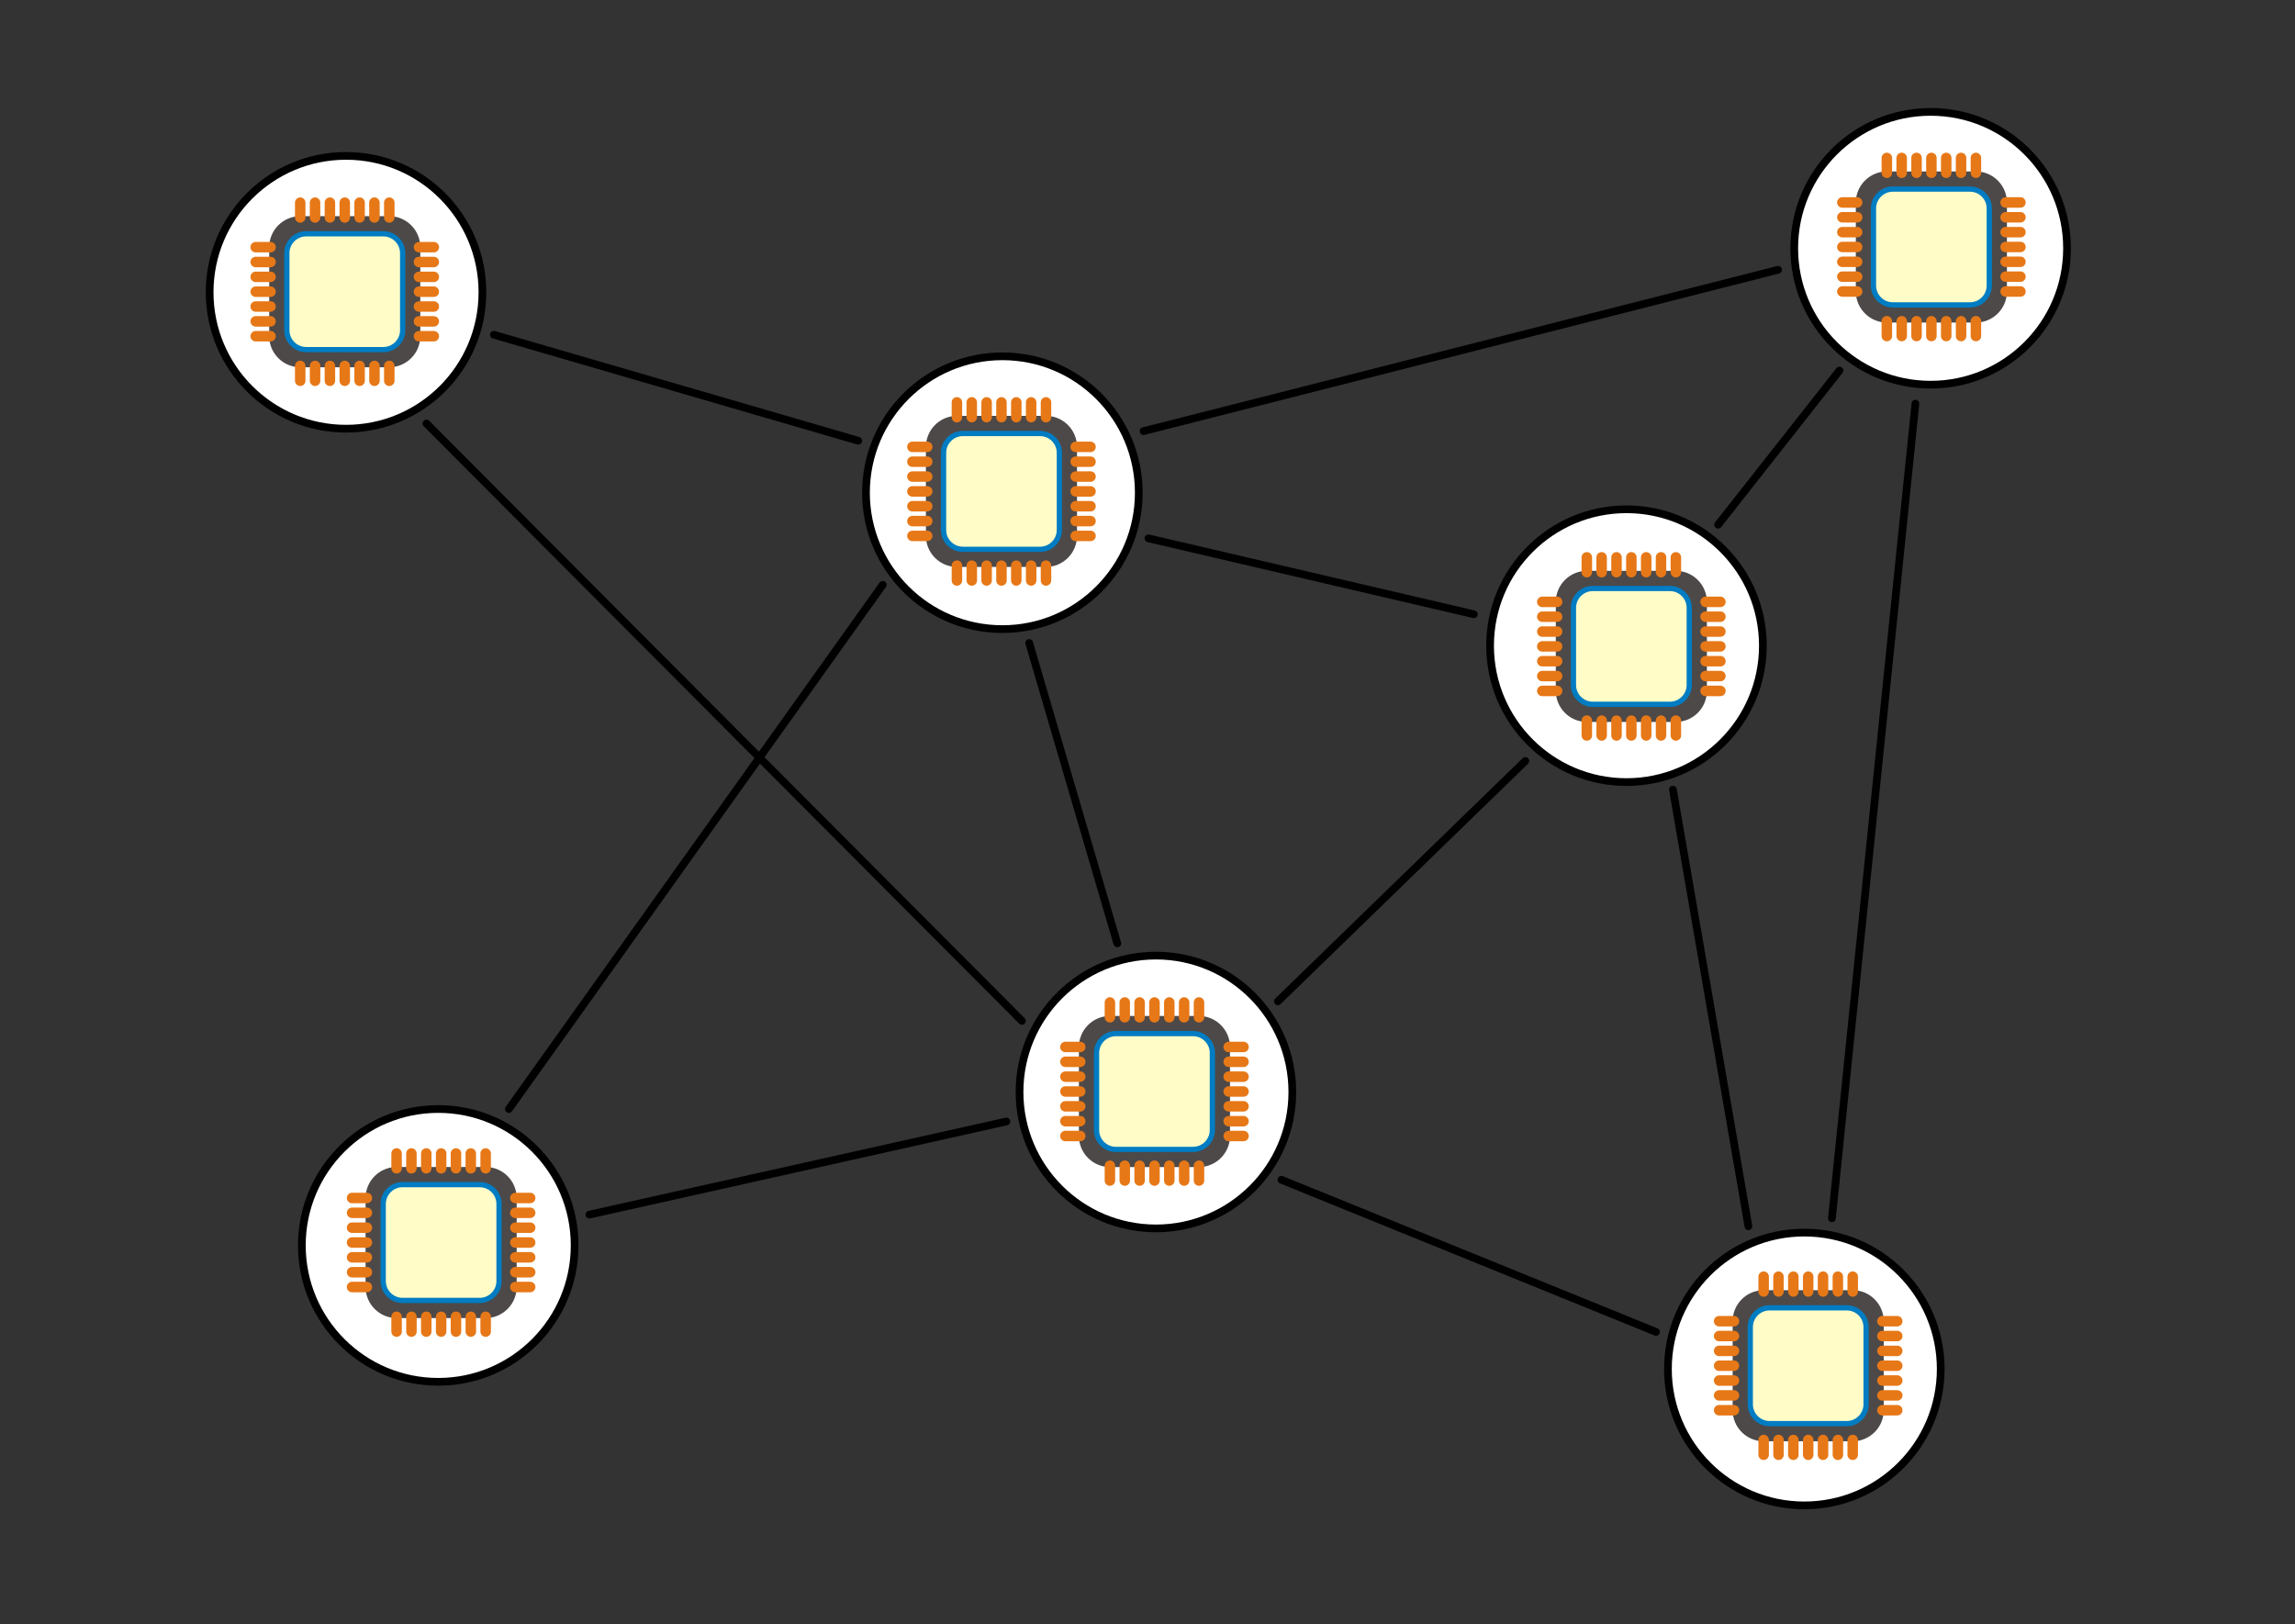 <?xml version="1.0" encoding="UTF-8" standalone="no"?>
<svg
   xmlns:dc="http://purl.org/dc/elements/1.1/"
   xmlns:cc="http://creativecommons.org/ns#"
   xmlns:rdf="http://www.w3.org/1999/02/22-rdf-syntax-ns#"
   xmlns:svg="http://www.w3.org/2000/svg"
   xmlns="http://www.w3.org/2000/svg"
   xmlns:sodipodi="http://sodipodi.sourceforge.net/DTD/sodipodi-0.dtd"
   xmlns:inkscape="http://www.inkscape.org/namespaces/inkscape"
   width="1487.19"
   height="1052.362"
   id="svg4727"
   version="1.1"
   inkscape:version="0.91 r"
   sodipodi:docname="decentralize-network.svg">
  <rect width="100%" height="100%" fill="#333333" stroke="none"/>
  <defs
     id="defs4758">
    <style
       id="style6"
       type="text/css"><![CDATA[
    .str0 {stroke:#4D4948;stroke-width:0.079}
    .str1 {stroke:#007CC3;stroke-width:0.158}
    .str3 {stroke:#8F5444;stroke-width:0.158;stroke-linecap:round}
    .str2 {stroke:#E77817;stroke-width:0.316;stroke-linecap:round}
    .fil2 {fill:none}
    .fil0 {fill:#4D4948}
    .fil3 {fill:#C0A062}
    .fil1 {fill:#FFFCC8}
    .fil4 {fill:#3771C8}
    .fil6 {fill:#AACCFF}
    .fil7 {fill:#FF6600}
    .fil5 {fill:#FF7F2A}
   ]]></style>
  </defs>
  <sodipodi:namedview
     pagecolor="#ffffff"
     bordercolor="#666666"
     borderopacity="1"
     objecttolerance="10"
     gridtolerance="10"
     guidetolerance="10"
     inkscape:pageopacity="0"
     inkscape:pageshadow="2"
     inkscape:window-width="1680"
     inkscape:window-height="1023"
     id="namedview4756"
     showgrid="false"
     inkscape:zoom="0.77663247"
     inkscape:cx="743.59497"
     inkscape:cy="526.18109"
     inkscape:window-x="1366"
     inkscape:window-y="0"
     inkscape:window-maximized="1"
     inkscape:current-layer="svg_1" />
  <title
     id="title4729">Network</title>
  <g
     id="g4732">
    <title
       id="title4734">Layer 1</title>
    <g
       id="svg_1">
      <path
         fill="#ffffff"
         stroke="#000000"
         stroke-width="5"
         stroke-miterlimit="4"
         id="path4214"
         d="m737.947,319.27c0,48.816 -39.573,88.388 -88.388,88.388c-48.815,0 -88.388,-39.573 -88.388,-88.388c0,-48.816 39.573,-88.388 88.388,-88.388c48.816,0 88.388,39.573 88.388,88.388z" />
      <path
         fill="#ffffff"
         stroke="#000000"
         stroke-width="5"
         stroke-miterlimit="4"
         id="path4214-9"
         d="m312.618,189.398c0,48.816 -39.573,88.388 -88.388,88.388c-48.816,0 -88.388,-39.573 -88.388,-88.388c0,-48.816 39.573,-88.388 88.388,-88.388c48.816,0 88.388,39.573 88.388,88.388z" />
      <path
         fill="#ffffff"
         stroke="#000000"
         stroke-width="5"
         stroke-miterlimit="4"
         id="path4214-1"
         d="m372.378,807.014c0,48.816 -39.573,88.388 -88.388,88.388c-48.816,0 -88.388,-39.573 -88.388,-88.388c0,-48.816 39.573,-88.388 88.388,-88.388c48.816,0 88.388,39.573 88.388,88.388z" />
      <path
         fill="#ffffff"
         stroke="#000000"
         stroke-width="5"
         stroke-miterlimit="4"
         id="path4214-8"
         d="m1142.368,418.397c0,48.816 -39.573,88.388 -88.388,88.388c-48.816,0 -88.388,-39.573 -88.388,-88.388c0,-48.816 39.573,-88.388 88.388,-88.388c48.816,0 88.388,39.573 88.388,88.388z" />
      <path
         fill="#ffffff"
         stroke="#ff5500"
         stroke-width="5"
         stroke-miterlimit="4"
         id="path4214-8-8"
         d="m837.449,707.608c0,48.816 -39.573,88.388 -88.388,88.388c-48.816,0 -88.388,-39.573 -88.388,-88.388c0,-48.816 39.573,-88.388 88.388,-88.388c48.816,0 88.388,39.573 88.388,88.388z"
         style="stroke:#000000;stroke-opacity:1" />
      <path
         fill="#ffffff"
         stroke="#000000"
         stroke-width="5"
         stroke-miterlimit="4"
         id="path4214-7"
         d="m1257.614,887.092c0,48.816 -39.573,88.388 -88.388,88.388c-48.816,0 -88.388,-39.573 -88.388,-88.388c0,-48.816 39.573,-88.388 88.388,-88.388c48.816,0 88.388,39.573 88.388,88.388z" />
      <path
         fill="#ffffff"
         stroke="#000000"
         stroke-width="5"
         stroke-miterlimit="4"
         id="path4214-83"
         d="m1339.466,160.883c0,48.816 -39.573,88.388 -88.388,88.388c-48.816,0 -88.388,-39.573 -88.388,-88.388c0,-48.816 39.573,-88.388 88.388,-88.388c48.816,0 88.388,39.573 88.388,88.388z" />
      <path
         fill="none"
         stroke="#000000"
         stroke-width="5"
         stroke-linecap="round"
         stroke-miterlimit="4"
         id="path6468"
         d="m320.06,216.91l236.098,68.689" />
      <path
         fill="none"
         stroke="#000000"
         stroke-width="5"
         stroke-linecap="round"
         stroke-miterlimit="4"
         id="path6470"
         d="m744.195,348.846l210.884,49.184" />
      <path
         fill="none"
         stroke="#000000"
         stroke-width="5"
         stroke-linecap="round"
         stroke-miterlimit="4"
         id="path6472"
         d="m1113.355,340.01l78.621,-99.898" />
      <path
         fill="none"
         stroke="#000000"
         stroke-width="5"
         stroke-linecap="round"
         stroke-miterlimit="4"
         id="path6474"
         d="m666.927,416.646l57.083,194.657" />
      <path
         fill="#ff5500"
         stroke="#000000"
         stroke-width="5"
         stroke-linecap="round"
         stroke-miterlimit="4"
         id="path6476"
         d="m988.451,493.092l-160.363,155.761" />
      <path
         fill="none"
         stroke="#000000"
         stroke-width="5"
         stroke-linecap="round"
         stroke-miterlimit="4"
         id="path6478"
         d="m381.922,787.07l270.22,-60.368" />
      <path
         fill="none"
         stroke="#000000"
         stroke-width="5"
         stroke-linecap="round"
         stroke-miterlimit="4"
         id="path6480"
         d="m830.373,764.483l242.705,98.561" />
      <path
         fill="none"
         stroke="#000000"
         stroke-width="5"
         stroke-linecap="round"
         stroke-miterlimit="4"
         id="path6482"
         d="m662.211,661.531l-385.879,-387.111" />
      <path
         fill="none"
         stroke="#000000"
         stroke-width="5"
         stroke-linecap="round"
         stroke-miterlimit="4"
         id="path6484"
         d="m572.021,378.946l-242.27,339.699" />
      <path
         fill="none"
         stroke="#000000"
         stroke-width="5"
         stroke-linecap="round"
         stroke-miterlimit="4"
         id="path6486"
         d="m741.067,279.352l411.188,-104.539" />
      <path
         fill="none"
         stroke="#000000"
         stroke-width="5"
         stroke-linecap="round"
         stroke-miterlimit="4"
         id="path6490"
         d="m1241.213,261.572l-54.112,527.858" />
      <path
         fill="none"
         stroke="#000000"
         stroke-width="5"
         stroke-linecap="round"
         stroke-miterlimit="4"
         id="path6492"
         d="m1084.064,511.645l48.926,282.983" />
      <g
         style="clip-rule:evenodd;fill-rule:evenodd;image-rendering:optimizeQuality;shape-rendering:geometricPrecision;text-rendering:geometricPrecision"
         id="g4799"
         transform="matrix(21.497,0,0,21.497,162.298,127.917)">
        <g
           id="Diagram">
          <g
             id="_49100152">
            <path
               d="m 1.5,0.605 2.685,0 c 0.493,0 0.895,0.402 0.895,0.895 l 0,2.685 c 0,0.493 -0.402,0.895 -0.895,0.895 l -2.685,0 c -0.493,0 -0.895,-0.402 -0.895,-0.895 l 0,-2.685 c 0,-0.493 0.402,-0.895 0.895,-0.895 z"
               class="fil0 str0"
               id="_48356016"
               inkscape:connector-curvature="0"
               style="fill:#4d4948;stroke:#4d4948;stroke-width:0.079" />
            <path
               d="m 1.679,1.097 2.327,0 c 0.32,0 0.582,0.261 0.582,0.582 l 0,2.327 c 0,0.32 -0.261,0.582 -0.582,0.582 l -2.327,0 c -0.32,0 -0.582,-0.261 -0.582,-0.582 l 0,-2.327 c 0,-0.32 0.261,-0.582 0.582,-0.582 z"
               class="fil1 str1"
               id="_48354920"
               inkscape:connector-curvature="0"
               style="fill:#fffcc8;stroke:#007cc3;stroke-width:0.158" />
            <line
               y2="3.737"
               x2="0.158"
               y1="3.737"
               x1="0.605"
               class="fil2 str2"
               id="_48354048"
               style="fill:none;stroke:#e77817;stroke-width:0.316;stroke-linecap:round" />
            <line
               y2="3.289"
               x2="0.158"
               y1="3.289"
               x1="0.605"
               class="fil2 str2"
               id="_48353176"
               style="fill:none;stroke:#e77817;stroke-width:0.316;stroke-linecap:round" />
            <line
               y2="2.395"
               x2="0.158"
               y1="2.395"
               x1="0.605"
               class="fil2 str2"
               id="_48352304"
               style="fill:none;stroke:#e77817;stroke-width:0.316;stroke-linecap:round" />
            <line
               y2="2.842"
               x2="0.158"
               y1="2.842"
               x1="0.605"
               class="fil2 str2"
               id="_48351432"
               style="fill:none;stroke:#e77817;stroke-width:0.316;stroke-linecap:round" />
            <line
               y2="1.947"
               x2="0.158"
               y1="1.947"
               x1="0.605"
               class="fil2 str2"
               id="_48350424"
               style="fill:none;stroke:#e77817;stroke-width:0.316;stroke-linecap:round" />
            <line
               y2="1.5"
               x2="0.158"
               y1="1.5"
               x1="0.605"
               class="fil2 str2"
               id="_48349552"
               style="fill:none;stroke:#e77817;stroke-width:0.316;stroke-linecap:round" />
            <line
               y2="4.184"
               x2="0.158"
               y1="4.184"
               x1="0.605"
               class="fil2 str2"
               id="_48348648"
               style="fill:none;stroke:#e77817;stroke-width:0.316;stroke-linecap:round" />
            <line
               y2="3.737"
               x2="5.08"
               y1="3.737"
               x1="5.527"
               class="fil2 str2"
               id="_48347776"
               style="fill:none;stroke:#e77817;stroke-width:0.316;stroke-linecap:round" />
            <line
               y2="3.289"
               x2="5.08"
               y1="3.289"
               x1="5.527"
               class="fil2 str2"
               id="_48346904"
               style="fill:none;stroke:#e77817;stroke-width:0.316;stroke-linecap:round" />
            <line
               y2="2.395"
               x2="5.08"
               y1="2.395"
               x1="5.527"
               class="fil2 str2"
               id="_48346032"
               style="fill:none;stroke:#e77817;stroke-width:0.316;stroke-linecap:round" />
            <line
               y2="2.842"
               x2="5.08"
               y1="2.842"
               x1="5.527"
               class="fil2 str2"
               id="_48345160"
               style="fill:none;stroke:#e77817;stroke-width:0.316;stroke-linecap:round" />
            <line
               y2="1.947"
               x2="5.08"
               y1="1.947"
               x1="5.527"
               class="fil2 str2"
               id="_48344288"
               style="fill:none;stroke:#e77817;stroke-width:0.316;stroke-linecap:round" />
            <line
               y2="1.5"
               x2="5.08"
               y1="1.5"
               x1="5.527"
               class="fil2 str2"
               id="_48343416"
               style="fill:none;stroke:#e77817;stroke-width:0.316;stroke-linecap:round" />
            <line
               y2="4.184"
               x2="5.08"
               y1="4.184"
               x1="5.527"
               class="fil2 str2"
               id="_48342544"
               style="fill:none;stroke:#e77817;stroke-width:0.316;stroke-linecap:round" />
            <line
               y2="5.08"
               x2="1.948"
               y1="5.527"
               x1="1.948"
               class="fil2 str2"
               id="_48341536"
               style="fill:none;stroke:#e77817;stroke-width:0.316;stroke-linecap:round" />
            <line
               y2="5.08"
               x2="2.395"
               y1="5.527"
               x1="2.395"
               class="fil2 str2"
               id="_48340632"
               style="fill:none;stroke:#e77817;stroke-width:0.316;stroke-linecap:round" />
            <line
               y2="5.08"
               x2="3.29"
               y1="5.527"
               x1="3.29"
               class="fil2 str2"
               id="_48339760"
               style="fill:none;stroke:#e77817;stroke-width:0.316;stroke-linecap:round" />
            <line
               y2="5.08"
               x2="2.843"
               y1="5.527"
               x1="2.843"
               class="fil2 str2"
               id="_48338888"
               style="fill:none;stroke:#e77817;stroke-width:0.316;stroke-linecap:round" />
            <line
               y2="5.08"
               x2="3.738"
               y1="5.527"
               x1="3.738"
               class="fil2 str2"
               id="_48338016"
               style="fill:none;stroke:#e77817;stroke-width:0.316;stroke-linecap:round" />
            <line
               y2="5.08"
               x2="4.185"
               y1="5.527"
               x1="4.185"
               class="fil2 str2"
               id="_48337144"
               style="fill:none;stroke:#e77817;stroke-width:0.316;stroke-linecap:round" />
            <line
               y2="5.08"
               x2="1.5"
               y1="5.527"
               x1="1.5"
               class="fil2 str2"
               id="_48336272"
               style="fill:none;stroke:#e77817;stroke-width:0.316;stroke-linecap:round" />
            <line
               y2="0.158"
               x2="1.947"
               y1="0.605"
               x1="1.947"
               class="fil2 str2"
               id="_48335400"
               style="fill:none;stroke:#e77817;stroke-width:0.316;stroke-linecap:round" />
            <line
               y2="0.158"
               x2="2.395"
               y1="0.605"
               x1="2.395"
               class="fil2 str2"
               id="_48334528"
               style="fill:none;stroke:#e77817;stroke-width:0.316;stroke-linecap:round" />
            <line
               y2="0.158"
               x2="3.29"
               y1="0.605"
               x1="3.29"
               class="fil2 str2"
               id="_48333656"
               style="fill:none;stroke:#e77817;stroke-width:0.316;stroke-linecap:round" />
            <line
               y2="0.158"
               x2="2.843"
               y1="0.605"
               x1="2.843"
               class="fil2 str2"
               id="_48332616"
               style="fill:none;stroke:#e77817;stroke-width:0.316;stroke-linecap:round" />
            <line
               y2="0.158"
               x2="3.737"
               y1="0.605"
               x1="3.737"
               class="fil2 str2"
               id="_48331744"
               style="fill:none;stroke:#e77817;stroke-width:0.316;stroke-linecap:round" />
            <line
               y2="0.158"
               x2="4.185"
               y1="0.605"
               x1="4.185"
               class="fil2 str2"
               id="_48330872"
               style="fill:none;stroke:#e77817;stroke-width:0.316;stroke-linecap:round" />
            <line
               y2="0.158"
               x2="1.5"
               y1="0.605"
               x1="1.5"
               class="fil2 str2"
               id="_48330000"
               style="fill:none;stroke:#e77817;stroke-width:0.316;stroke-linecap:round" />
          </g>
        </g>
      </g>
      <g
         style="clip-rule:evenodd;fill-rule:evenodd;image-rendering:optimizeQuality;shape-rendering:geometricPrecision;text-rendering:geometricPrecision"
         id="g4799-3"
         transform="matrix(21.497,0,0,21.497,587.853,257.322)">
        <g
           id="Diagram-0">
          <g
             id="_49100152-2">
            <path
               d="m 1.5,0.605 2.685,0 c 0.493,0 0.895,0.402 0.895,0.895 l 0,2.685 c 0,0.493 -0.402,0.895 -0.895,0.895 l -2.685,0 c -0.493,0 -0.895,-0.402 -0.895,-0.895 l 0,-2.685 c 0,-0.493 0.402,-0.895 0.895,-0.895 z"
               class="fil0 str0"
               id="_48356016-9"
               inkscape:connector-curvature="0"
               style="fill:#4d4948;stroke:#4d4948;stroke-width:0.079" />
            <path
               d="m 1.679,1.097 2.327,0 c 0.32,0 0.582,0.261 0.582,0.582 l 0,2.327 c 0,0.32 -0.261,0.582 -0.582,0.582 l -2.327,0 c -0.32,0 -0.582,-0.261 -0.582,-0.582 l 0,-2.327 c 0,-0.32 0.261,-0.582 0.582,-0.582 z"
               class="fil1 str1"
               id="_48354920-9"
               inkscape:connector-curvature="0"
               style="fill:#fffcc8;stroke:#007cc3;stroke-width:0.158" />
            <line
               y2="3.737"
               x2="0.158"
               y1="3.737"
               x1="0.605"
               class="fil2 str2"
               id="_48354048-0"
               style="fill:none;stroke:#e77817;stroke-width:0.316;stroke-linecap:round" />
            <line
               y2="3.289"
               x2="0.158"
               y1="3.289"
               x1="0.605"
               class="fil2 str2"
               id="_48353176-2"
               style="fill:none;stroke:#e77817;stroke-width:0.316;stroke-linecap:round" />
            <line
               y2="2.395"
               x2="0.158"
               y1="2.395"
               x1="0.605"
               class="fil2 str2"
               id="_48352304-5"
               style="fill:none;stroke:#e77817;stroke-width:0.316;stroke-linecap:round" />
            <line
               y2="2.842"
               x2="0.158"
               y1="2.842"
               x1="0.605"
               class="fil2 str2"
               id="_48351432-2"
               style="fill:none;stroke:#e77817;stroke-width:0.316;stroke-linecap:round" />
            <line
               y2="1.947"
               x2="0.158"
               y1="1.947"
               x1="0.605"
               class="fil2 str2"
               id="_48350424-5"
               style="fill:none;stroke:#e77817;stroke-width:0.316;stroke-linecap:round" />
            <line
               y2="1.5"
               x2="0.158"
               y1="1.5"
               x1="0.605"
               class="fil2 str2"
               id="_48349552-9"
               style="fill:none;stroke:#e77817;stroke-width:0.316;stroke-linecap:round" />
            <line
               y2="4.184"
               x2="0.158"
               y1="4.184"
               x1="0.605"
               class="fil2 str2"
               id="_48348648-4"
               style="fill:none;stroke:#e77817;stroke-width:0.316;stroke-linecap:round" />
            <line
               y2="3.737"
               x2="5.08"
               y1="3.737"
               x1="5.527"
               class="fil2 str2"
               id="_48347776-4"
               style="fill:none;stroke:#e77817;stroke-width:0.316;stroke-linecap:round" />
            <line
               y2="3.289"
               x2="5.08"
               y1="3.289"
               x1="5.527"
               class="fil2 str2"
               id="_48346904-8"
               style="fill:none;stroke:#e77817;stroke-width:0.316;stroke-linecap:round" />
            <line
               y2="2.395"
               x2="5.08"
               y1="2.395"
               x1="5.527"
               class="fil2 str2"
               id="_48346032-8"
               style="fill:none;stroke:#e77817;stroke-width:0.316;stroke-linecap:round" />
            <line
               y2="2.842"
               x2="5.08"
               y1="2.842"
               x1="5.527"
               class="fil2 str2"
               id="_48345160-3"
               style="fill:none;stroke:#e77817;stroke-width:0.316;stroke-linecap:round" />
            <line
               y2="1.947"
               x2="5.08"
               y1="1.947"
               x1="5.527"
               class="fil2 str2"
               id="_48344288-2"
               style="fill:none;stroke:#e77817;stroke-width:0.316;stroke-linecap:round" />
            <line
               y2="1.5"
               x2="5.08"
               y1="1.5"
               x1="5.527"
               class="fil2 str2"
               id="_48343416-0"
               style="fill:none;stroke:#e77817;stroke-width:0.316;stroke-linecap:round" />
            <line
               y2="4.184"
               x2="5.08"
               y1="4.184"
               x1="5.527"
               class="fil2 str2"
               id="_48342544-2"
               style="fill:none;stroke:#e77817;stroke-width:0.316;stroke-linecap:round" />
            <line
               y2="5.08"
               x2="1.948"
               y1="5.527"
               x1="1.948"
               class="fil2 str2"
               id="_48341536-4"
               style="fill:none;stroke:#e77817;stroke-width:0.316;stroke-linecap:round" />
            <line
               y2="5.08"
               x2="2.395"
               y1="5.527"
               x1="2.395"
               class="fil2 str2"
               id="_48340632-4"
               style="fill:none;stroke:#e77817;stroke-width:0.316;stroke-linecap:round" />
            <line
               y2="5.08"
               x2="3.29"
               y1="5.527"
               x1="3.29"
               class="fil2 str2"
               id="_48339760-8"
               style="fill:none;stroke:#e77817;stroke-width:0.316;stroke-linecap:round" />
            <line
               y2="5.08"
               x2="2.843"
               y1="5.527"
               x1="2.843"
               class="fil2 str2"
               id="_48338888-0"
               style="fill:none;stroke:#e77817;stroke-width:0.316;stroke-linecap:round" />
            <line
               y2="5.08"
               x2="3.738"
               y1="5.527"
               x1="3.738"
               class="fil2 str2"
               id="_48338016-6"
               style="fill:none;stroke:#e77817;stroke-width:0.316;stroke-linecap:round" />
            <line
               y2="5.08"
               x2="4.185"
               y1="5.527"
               x1="4.185"
               class="fil2 str2"
               id="_48337144-6"
               style="fill:none;stroke:#e77817;stroke-width:0.316;stroke-linecap:round" />
            <line
               y2="5.08"
               x2="1.5"
               y1="5.527"
               x1="1.5"
               class="fil2 str2"
               id="_48336272-2"
               style="fill:none;stroke:#e77817;stroke-width:0.316;stroke-linecap:round" />
            <line
               y2="0.158"
               x2="1.947"
               y1="0.605"
               x1="1.947"
               class="fil2 str2"
               id="_48335400-3"
               style="fill:none;stroke:#e77817;stroke-width:0.316;stroke-linecap:round" />
            <line
               y2="0.158"
               x2="2.395"
               y1="0.605"
               x1="2.395"
               class="fil2 str2"
               id="_48334528-8"
               style="fill:none;stroke:#e77817;stroke-width:0.316;stroke-linecap:round" />
            <line
               y2="0.158"
               x2="3.29"
               y1="0.605"
               x1="3.29"
               class="fil2 str2"
               id="_48333656-5"
               style="fill:none;stroke:#e77817;stroke-width:0.316;stroke-linecap:round" />
            <line
               y2="0.158"
               x2="2.843"
               y1="0.605"
               x1="2.843"
               class="fil2 str2"
               id="_48332616-9"
               style="fill:none;stroke:#e77817;stroke-width:0.316;stroke-linecap:round" />
            <line
               y2="0.158"
               x2="3.737"
               y1="0.605"
               x1="3.737"
               class="fil2 str2"
               id="_48331744-3"
               style="fill:none;stroke:#e77817;stroke-width:0.316;stroke-linecap:round" />
            <line
               y2="0.158"
               x2="4.185"
               y1="0.605"
               x1="4.185"
               class="fil2 str2"
               id="_48330872-8"
               style="fill:none;stroke:#e77817;stroke-width:0.316;stroke-linecap:round" />
            <line
               y2="0.158"
               x2="1.5"
               y1="0.605"
               x1="1.5"
               class="fil2 str2"
               id="_48330000-8"
               style="fill:none;stroke:#e77817;stroke-width:0.316;stroke-linecap:round" />
          </g>
        </g>
      </g>
      <g
         style="clip-rule:evenodd;fill-rule:evenodd;image-rendering:optimizeQuality;shape-rendering:geometricPrecision;text-rendering:geometricPrecision"
         id="g4799-8"
         transform="matrix(21.497,0,0,21.497,1190.455,98.946)">
        <g
           id="Diagram-9">
          <g
             id="_49100152-1">
            <path
               d="m 1.5,0.605 2.685,0 c 0.493,0 0.895,0.402 0.895,0.895 l 0,2.685 c 0,0.493 -0.402,0.895 -0.895,0.895 l -2.685,0 c -0.493,0 -0.895,-0.402 -0.895,-0.895 l 0,-2.685 c 0,-0.493 0.402,-0.895 0.895,-0.895 z"
               class="fil0 str0"
               id="_48356016-5"
               inkscape:connector-curvature="0"
               style="fill:#4d4948;stroke:#4d4948;stroke-width:0.079" />
            <path
               d="m 1.679,1.097 2.327,0 c 0.32,0 0.582,0.261 0.582,0.582 l 0,2.327 c 0,0.32 -0.261,0.582 -0.582,0.582 l -2.327,0 c -0.32,0 -0.582,-0.261 -0.582,-0.582 l 0,-2.327 c 0,-0.32 0.261,-0.582 0.582,-0.582 z"
               class="fil1 str1"
               id="_48354920-2"
               inkscape:connector-curvature="0"
               style="fill:#fffcc8;stroke:#007cc3;stroke-width:0.158" />
            <line
               y2="3.737"
               x2="0.158"
               y1="3.737"
               x1="0.605"
               class="fil2 str2"
               id="_48354048-8"
               style="fill:none;stroke:#e77817;stroke-width:0.316;stroke-linecap:round" />
            <line
               y2="3.289"
               x2="0.158"
               y1="3.289"
               x1="0.605"
               class="fil2 str2"
               id="_48353176-4"
               style="fill:none;stroke:#e77817;stroke-width:0.316;stroke-linecap:round" />
            <line
               y2="2.395"
               x2="0.158"
               y1="2.395"
               x1="0.605"
               class="fil2 str2"
               id="_48352304-8"
               style="fill:none;stroke:#e77817;stroke-width:0.316;stroke-linecap:round" />
            <line
               y2="2.842"
               x2="0.158"
               y1="2.842"
               x1="0.605"
               class="fil2 str2"
               id="_48351432-3"
               style="fill:none;stroke:#e77817;stroke-width:0.316;stroke-linecap:round" />
            <line
               y2="1.947"
               x2="0.158"
               y1="1.947"
               x1="0.605"
               class="fil2 str2"
               id="_48350424-4"
               style="fill:none;stroke:#e77817;stroke-width:0.316;stroke-linecap:round" />
            <line
               y2="1.5"
               x2="0.158"
               y1="1.5"
               x1="0.605"
               class="fil2 str2"
               id="_48349552-6"
               style="fill:none;stroke:#e77817;stroke-width:0.316;stroke-linecap:round" />
            <line
               y2="4.184"
               x2="0.158"
               y1="4.184"
               x1="0.605"
               class="fil2 str2"
               id="_48348648-8"
               style="fill:none;stroke:#e77817;stroke-width:0.316;stroke-linecap:round" />
            <line
               y2="3.737"
               x2="5.08"
               y1="3.737"
               x1="5.527"
               class="fil2 str2"
               id="_48347776-9"
               style="fill:none;stroke:#e77817;stroke-width:0.316;stroke-linecap:round" />
            <line
               y2="3.289"
               x2="5.08"
               y1="3.289"
               x1="5.527"
               class="fil2 str2"
               id="_48346904-9"
               style="fill:none;stroke:#e77817;stroke-width:0.316;stroke-linecap:round" />
            <line
               y2="2.395"
               x2="5.08"
               y1="2.395"
               x1="5.527"
               class="fil2 str2"
               id="_48346032-3"
               style="fill:none;stroke:#e77817;stroke-width:0.316;stroke-linecap:round" />
            <line
               y2="2.842"
               x2="5.08"
               y1="2.842"
               x1="5.527"
               class="fil2 str2"
               id="_48345160-35"
               style="fill:none;stroke:#e77817;stroke-width:0.316;stroke-linecap:round" />
            <line
               y2="1.947"
               x2="5.08"
               y1="1.947"
               x1="5.527"
               class="fil2 str2"
               id="_48344288-3"
               style="fill:none;stroke:#e77817;stroke-width:0.316;stroke-linecap:round" />
            <line
               y2="1.5"
               x2="5.08"
               y1="1.5"
               x1="5.527"
               class="fil2 str2"
               id="_48343416-3"
               style="fill:none;stroke:#e77817;stroke-width:0.316;stroke-linecap:round" />
            <line
               y2="4.184"
               x2="5.08"
               y1="4.184"
               x1="5.527"
               class="fil2 str2"
               id="_48342544-3"
               style="fill:none;stroke:#e77817;stroke-width:0.316;stroke-linecap:round" />
            <line
               y2="5.08"
               x2="1.948"
               y1="5.527"
               x1="1.948"
               class="fil2 str2"
               id="_48341536-9"
               style="fill:none;stroke:#e77817;stroke-width:0.316;stroke-linecap:round" />
            <line
               y2="5.08"
               x2="2.395"
               y1="5.527"
               x1="2.395"
               class="fil2 str2"
               id="_48340632-5"
               style="fill:none;stroke:#e77817;stroke-width:0.316;stroke-linecap:round" />
            <line
               y2="5.08"
               x2="3.29"
               y1="5.527"
               x1="3.29"
               class="fil2 str2"
               id="_48339760-6"
               style="fill:none;stroke:#e77817;stroke-width:0.316;stroke-linecap:round" />
            <line
               y2="5.08"
               x2="2.843"
               y1="5.527"
               x1="2.843"
               class="fil2 str2"
               id="_48338888-03"
               style="fill:none;stroke:#e77817;stroke-width:0.316;stroke-linecap:round" />
            <line
               y2="5.08"
               x2="3.738"
               y1="5.527"
               x1="3.738"
               class="fil2 str2"
               id="_48338016-7"
               style="fill:none;stroke:#e77817;stroke-width:0.316;stroke-linecap:round" />
            <line
               y2="5.08"
               x2="4.185"
               y1="5.527"
               x1="4.185"
               class="fil2 str2"
               id="_48337144-3"
               style="fill:none;stroke:#e77817;stroke-width:0.316;stroke-linecap:round" />
            <line
               y2="5.08"
               x2="1.5"
               y1="5.527"
               x1="1.5"
               class="fil2 str2"
               id="_48336272-3"
               style="fill:none;stroke:#e77817;stroke-width:0.316;stroke-linecap:round" />
            <line
               y2="0.158"
               x2="1.947"
               y1="0.605"
               x1="1.947"
               class="fil2 str2"
               id="_48335400-6"
               style="fill:none;stroke:#e77817;stroke-width:0.316;stroke-linecap:round" />
            <line
               y2="0.158"
               x2="2.395"
               y1="0.605"
               x1="2.395"
               class="fil2 str2"
               id="_48334528-1"
               style="fill:none;stroke:#e77817;stroke-width:0.316;stroke-linecap:round" />
            <line
               y2="0.158"
               x2="3.29"
               y1="0.605"
               x1="3.29"
               class="fil2 str2"
               id="_48333656-2"
               style="fill:none;stroke:#e77817;stroke-width:0.316;stroke-linecap:round" />
            <line
               y2="0.158"
               x2="2.843"
               y1="0.605"
               x1="2.843"
               class="fil2 str2"
               id="_48332616-5"
               style="fill:none;stroke:#e77817;stroke-width:0.316;stroke-linecap:round" />
            <line
               y2="0.158"
               x2="3.737"
               y1="0.605"
               x1="3.737"
               class="fil2 str2"
               id="_48331744-9"
               style="fill:none;stroke:#e77817;stroke-width:0.316;stroke-linecap:round" />
            <line
               y2="0.158"
               x2="4.185"
               y1="0.605"
               x1="4.185"
               class="fil2 str2"
               id="_48330872-3"
               style="fill:none;stroke:#e77817;stroke-width:0.316;stroke-linecap:round" />
            <line
               y2="0.158"
               x2="1.5"
               y1="0.605"
               x1="1.5"
               class="fil2 str2"
               id="_48330000-0"
               style="fill:none;stroke:#e77817;stroke-width:0.316;stroke-linecap:round" />
          </g>
        </g>
      </g>
      <g
         style="clip-rule:evenodd;fill-rule:evenodd;image-rendering:optimizeQuality;shape-rendering:geometricPrecision;text-rendering:geometricPrecision"
         id="g4799-4"
         transform="matrix(21.497,0,0,21.497,996.026,357.756)">
        <g
           id="Diagram-3">
          <g
             id="_49100152-26">
            <path
               d="m 1.5,0.605 2.685,0 c 0.493,0 0.895,0.402 0.895,0.895 l 0,2.685 c 0,0.493 -0.402,0.895 -0.895,0.895 l -2.685,0 c -0.493,0 -0.895,-0.402 -0.895,-0.895 l 0,-2.685 c 0,-0.493 0.402,-0.895 0.895,-0.895 z"
               class="fil0 str0"
               id="_48356016-1"
               inkscape:connector-curvature="0"
               style="fill:#4d4948;stroke:#4d4948;stroke-width:0.079" />
            <path
               d="m 1.679,1.097 2.327,0 c 0.32,0 0.582,0.261 0.582,0.582 l 0,2.327 c 0,0.32 -0.261,0.582 -0.582,0.582 l -2.327,0 c -0.32,0 -0.582,-0.261 -0.582,-0.582 l 0,-2.327 c 0,-0.32 0.261,-0.582 0.582,-0.582 z"
               class="fil1 str1"
               id="_48354920-1"
               inkscape:connector-curvature="0"
               style="fill:#fffcc8;stroke:#007cc3;stroke-width:0.158" />
            <line
               y2="3.737"
               x2="0.158"
               y1="3.737"
               x1="0.605"
               class="fil2 str2"
               id="_48354048-7"
               style="fill:none;stroke:#e77817;stroke-width:0.316;stroke-linecap:round" />
            <line
               y2="3.289"
               x2="0.158"
               y1="3.289"
               x1="0.605"
               class="fil2 str2"
               id="_48353176-0"
               style="fill:none;stroke:#e77817;stroke-width:0.316;stroke-linecap:round" />
            <line
               y2="2.395"
               x2="0.158"
               y1="2.395"
               x1="0.605"
               class="fil2 str2"
               id="_48352304-0"
               style="fill:none;stroke:#e77817;stroke-width:0.316;stroke-linecap:round" />
            <line
               y2="2.842"
               x2="0.158"
               y1="2.842"
               x1="0.605"
               class="fil2 str2"
               id="_48351432-23"
               style="fill:none;stroke:#e77817;stroke-width:0.316;stroke-linecap:round" />
            <line
               y2="1.947"
               x2="0.158"
               y1="1.947"
               x1="0.605"
               class="fil2 str2"
               id="_48350424-7"
               style="fill:none;stroke:#e77817;stroke-width:0.316;stroke-linecap:round" />
            <line
               y2="1.5"
               x2="0.158"
               y1="1.5"
               x1="0.605"
               class="fil2 str2"
               id="_48349552-5"
               style="fill:none;stroke:#e77817;stroke-width:0.316;stroke-linecap:round" />
            <line
               y2="4.184"
               x2="0.158"
               y1="4.184"
               x1="0.605"
               class="fil2 str2"
               id="_48348648-80"
               style="fill:none;stroke:#e77817;stroke-width:0.316;stroke-linecap:round" />
            <line
               y2="3.737"
               x2="5.08"
               y1="3.737"
               x1="5.527"
               class="fil2 str2"
               id="_48347776-5"
               style="fill:none;stroke:#e77817;stroke-width:0.316;stroke-linecap:round" />
            <line
               y2="3.289"
               x2="5.08"
               y1="3.289"
               x1="5.527"
               class="fil2 str2"
               id="_48346904-6"
               style="fill:none;stroke:#e77817;stroke-width:0.316;stroke-linecap:round" />
            <line
               y2="2.395"
               x2="5.08"
               y1="2.395"
               x1="5.527"
               class="fil2 str2"
               id="_48346032-6"
               style="fill:none;stroke:#e77817;stroke-width:0.316;stroke-linecap:round" />
            <line
               y2="2.842"
               x2="5.08"
               y1="2.842"
               x1="5.527"
               class="fil2 str2"
               id="_48345160-5"
               style="fill:none;stroke:#e77817;stroke-width:0.316;stroke-linecap:round" />
            <line
               y2="1.947"
               x2="5.08"
               y1="1.947"
               x1="5.527"
               class="fil2 str2"
               id="_48344288-1"
               style="fill:none;stroke:#e77817;stroke-width:0.316;stroke-linecap:round" />
            <line
               y2="1.5"
               x2="5.08"
               y1="1.5"
               x1="5.527"
               class="fil2 str2"
               id="_48343416-30"
               style="fill:none;stroke:#e77817;stroke-width:0.316;stroke-linecap:round" />
            <line
               y2="4.184"
               x2="5.08"
               y1="4.184"
               x1="5.527"
               class="fil2 str2"
               id="_48342544-4"
               style="fill:none;stroke:#e77817;stroke-width:0.316;stroke-linecap:round" />
            <line
               y2="5.08"
               x2="1.948"
               y1="5.527"
               x1="1.948"
               class="fil2 str2"
               id="_48341536-1"
               style="fill:none;stroke:#e77817;stroke-width:0.316;stroke-linecap:round" />
            <line
               y2="5.08"
               x2="2.395"
               y1="5.527"
               x1="2.395"
               class="fil2 str2"
               id="_48340632-2"
               style="fill:none;stroke:#e77817;stroke-width:0.316;stroke-linecap:round" />
            <line
               y2="5.08"
               x2="3.29"
               y1="5.527"
               x1="3.29"
               class="fil2 str2"
               id="_48339760-87"
               style="fill:none;stroke:#e77817;stroke-width:0.316;stroke-linecap:round" />
            <line
               y2="5.08"
               x2="2.843"
               y1="5.527"
               x1="2.843"
               class="fil2 str2"
               id="_48338888-3"
               style="fill:none;stroke:#e77817;stroke-width:0.316;stroke-linecap:round" />
            <line
               y2="5.08"
               x2="3.738"
               y1="5.527"
               x1="3.738"
               class="fil2 str2"
               id="_48338016-3"
               style="fill:none;stroke:#e77817;stroke-width:0.316;stroke-linecap:round" />
            <line
               y2="5.08"
               x2="4.185"
               y1="5.527"
               x1="4.185"
               class="fil2 str2"
               id="_48337144-9"
               style="fill:none;stroke:#e77817;stroke-width:0.316;stroke-linecap:round" />
            <line
               y2="5.08"
               x2="1.5"
               y1="5.527"
               x1="1.5"
               class="fil2 str2"
               id="_48336272-7"
               style="fill:none;stroke:#e77817;stroke-width:0.316;stroke-linecap:round" />
            <line
               y2="0.158"
               x2="1.947"
               y1="0.605"
               x1="1.947"
               class="fil2 str2"
               id="_48335400-66"
               style="fill:none;stroke:#e77817;stroke-width:0.316;stroke-linecap:round" />
            <line
               y2="0.158"
               x2="2.395"
               y1="0.605"
               x1="2.395"
               class="fil2 str2"
               id="_48334528-0"
               style="fill:none;stroke:#e77817;stroke-width:0.316;stroke-linecap:round" />
            <line
               y2="0.158"
               x2="3.29"
               y1="0.605"
               x1="3.29"
               class="fil2 str2"
               id="_48333656-57"
               style="fill:none;stroke:#e77817;stroke-width:0.316;stroke-linecap:round" />
            <line
               y2="0.158"
               x2="2.843"
               y1="0.605"
               x1="2.843"
               class="fil2 str2"
               id="_48332616-3"
               style="fill:none;stroke:#e77817;stroke-width:0.316;stroke-linecap:round" />
            <line
               y2="0.158"
               x2="3.737"
               y1="0.605"
               x1="3.737"
               class="fil2 str2"
               id="_48331744-2"
               style="fill:none;stroke:#e77817;stroke-width:0.316;stroke-linecap:round" />
            <line
               y2="0.158"
               x2="4.185"
               y1="0.605"
               x1="4.185"
               class="fil2 str2"
               id="_48330872-7"
               style="fill:none;stroke:#e77817;stroke-width:0.316;stroke-linecap:round" />
            <line
               y2="0.158"
               x2="1.5"
               y1="0.605"
               x1="1.5"
               class="fil2 str2"
               id="_48330000-3"
               style="fill:none;stroke:#e77817;stroke-width:0.316;stroke-linecap:round" />
          </g>
        </g>
      </g>
      <g
         style="clip-rule:evenodd;fill-rule:evenodd;image-rendering:optimizeQuality;shape-rendering:geometricPrecision;text-rendering:geometricPrecision"
         id="g4799-6"
         transform="matrix(21.497,0,0,21.497,686.999,646.18)">
        <g
           id="Diagram-2">
          <g
             id="_49100152-12">
            <path
               d="m 1.5,0.605 2.685,0 c 0.493,0 0.895,0.402 0.895,0.895 l 0,2.685 c 0,0.493 -0.402,0.895 -0.895,0.895 l -2.685,0 c -0.493,0 -0.895,-0.402 -0.895,-0.895 l 0,-2.685 c 0,-0.493 0.402,-0.895 0.895,-0.895 z"
               class="fil0 str0"
               id="_48356016-2"
               inkscape:connector-curvature="0"
               style="fill:#4d4948;stroke:#4d4948;stroke-width:0.079" />
            <path
               d="m 1.679,1.097 2.327,0 c 0.32,0 0.582,0.261 0.582,0.582 l 0,2.327 c 0,0.32 -0.261,0.582 -0.582,0.582 l -2.327,0 c -0.32,0 -0.582,-0.261 -0.582,-0.582 l 0,-2.327 c 0,-0.32 0.261,-0.582 0.582,-0.582 z"
               class="fil1 str1"
               id="_48354920-8"
               inkscape:connector-curvature="0"
               style="fill:#fffcc8;stroke:#007cc3;stroke-width:0.158" />
            <line
               y2="3.737"
               x2="0.158"
               y1="3.737"
               x1="0.605"
               class="fil2 str2"
               id="_48354048-08"
               style="fill:none;stroke:#e77817;stroke-width:0.316;stroke-linecap:round" />
            <line
               y2="3.289"
               x2="0.158"
               y1="3.289"
               x1="0.605"
               class="fil2 str2"
               id="_48353176-5"
               style="fill:none;stroke:#e77817;stroke-width:0.316;stroke-linecap:round" />
            <line
               y2="2.395"
               x2="0.158"
               y1="2.395"
               x1="0.605"
               class="fil2 str2"
               id="_48352304-1"
               style="fill:none;stroke:#e77817;stroke-width:0.316;stroke-linecap:round" />
            <line
               y2="2.842"
               x2="0.158"
               y1="2.842"
               x1="0.605"
               class="fil2 str2"
               id="_48351432-36"
               style="fill:none;stroke:#e77817;stroke-width:0.316;stroke-linecap:round" />
            <line
               y2="1.947"
               x2="0.158"
               y1="1.947"
               x1="0.605"
               class="fil2 str2"
               id="_48350424-77"
               style="fill:none;stroke:#e77817;stroke-width:0.316;stroke-linecap:round" />
            <line
               y2="1.5"
               x2="0.158"
               y1="1.5"
               x1="0.605"
               class="fil2 str2"
               id="_48349552-0"
               style="fill:none;stroke:#e77817;stroke-width:0.316;stroke-linecap:round" />
            <line
               y2="4.184"
               x2="0.158"
               y1="4.184"
               x1="0.605"
               class="fil2 str2"
               id="_48348648-7"
               style="fill:none;stroke:#e77817;stroke-width:0.316;stroke-linecap:round" />
            <line
               y2="3.737"
               x2="5.08"
               y1="3.737"
               x1="5.527"
               class="fil2 str2"
               id="_48347776-43"
               style="fill:none;stroke:#e77817;stroke-width:0.316;stroke-linecap:round" />
            <line
               y2="3.289"
               x2="5.08"
               y1="3.289"
               x1="5.527"
               class="fil2 str2"
               id="_48346904-0"
               style="fill:none;stroke:#e77817;stroke-width:0.316;stroke-linecap:round" />
            <line
               y2="2.395"
               x2="5.08"
               y1="2.395"
               x1="5.527"
               class="fil2 str2"
               id="_48346032-33"
               style="fill:none;stroke:#e77817;stroke-width:0.316;stroke-linecap:round" />
            <line
               y2="2.842"
               x2="5.08"
               y1="2.842"
               x1="5.527"
               class="fil2 str2"
               id="_48345160-7"
               style="fill:none;stroke:#e77817;stroke-width:0.316;stroke-linecap:round" />
            <line
               y2="1.947"
               x2="5.08"
               y1="1.947"
               x1="5.527"
               class="fil2 str2"
               id="_48344288-15"
               style="fill:none;stroke:#e77817;stroke-width:0.316;stroke-linecap:round" />
            <line
               y2="1.5"
               x2="5.08"
               y1="1.5"
               x1="5.527"
               class="fil2 str2"
               id="_48343416-2"
               style="fill:none;stroke:#e77817;stroke-width:0.316;stroke-linecap:round" />
            <line
               y2="4.184"
               x2="5.08"
               y1="4.184"
               x1="5.527"
               class="fil2 str2"
               id="_48342544-8"
               style="fill:none;stroke:#e77817;stroke-width:0.316;stroke-linecap:round" />
            <line
               y2="5.08"
               x2="1.948"
               y1="5.527"
               x1="1.948"
               class="fil2 str2"
               id="_48341536-8"
               style="fill:none;stroke:#e77817;stroke-width:0.316;stroke-linecap:round" />
            <line
               y2="5.08"
               x2="2.395"
               y1="5.527"
               x1="2.395"
               class="fil2 str2"
               id="_48340632-6"
               style="fill:none;stroke:#e77817;stroke-width:0.316;stroke-linecap:round" />
            <line
               y2="5.08"
               x2="3.29"
               y1="5.527"
               x1="3.29"
               class="fil2 str2"
               id="_48339760-7"
               style="fill:none;stroke:#e77817;stroke-width:0.316;stroke-linecap:round" />
            <line
               y2="5.08"
               x2="2.843"
               y1="5.527"
               x1="2.843"
               class="fil2 str2"
               id="_48338888-34"
               style="fill:none;stroke:#e77817;stroke-width:0.316;stroke-linecap:round" />
            <line
               y2="5.08"
               x2="3.738"
               y1="5.527"
               x1="3.738"
               class="fil2 str2"
               id="_48338016-1"
               style="fill:none;stroke:#e77817;stroke-width:0.316;stroke-linecap:round" />
            <line
               y2="5.08"
               x2="4.185"
               y1="5.527"
               x1="4.185"
               class="fil2 str2"
               id="_48337144-5"
               style="fill:none;stroke:#e77817;stroke-width:0.316;stroke-linecap:round" />
            <line
               y2="5.08"
               x2="1.5"
               y1="5.527"
               x1="1.5"
               class="fil2 str2"
               id="_48336272-5"
               style="fill:none;stroke:#e77817;stroke-width:0.316;stroke-linecap:round" />
            <line
               y2="0.158"
               x2="1.947"
               y1="0.605"
               x1="1.947"
               class="fil2 str2"
               id="_48335400-4"
               style="fill:none;stroke:#e77817;stroke-width:0.316;stroke-linecap:round" />
            <line
               y2="0.158"
               x2="2.395"
               y1="0.605"
               x1="2.395"
               class="fil2 str2"
               id="_48334528-7"
               style="fill:none;stroke:#e77817;stroke-width:0.316;stroke-linecap:round" />
            <line
               y2="0.158"
               x2="3.29"
               y1="0.605"
               x1="3.29"
               class="fil2 str2"
               id="_48333656-6"
               style="fill:none;stroke:#e77817;stroke-width:0.316;stroke-linecap:round" />
            <line
               y2="0.158"
               x2="2.843"
               y1="0.605"
               x1="2.843"
               class="fil2 str2"
               id="_48332616-6"
               style="fill:none;stroke:#e77817;stroke-width:0.316;stroke-linecap:round" />
            <line
               y2="0.158"
               x2="3.737"
               y1="0.605"
               x1="3.737"
               class="fil2 str2"
               id="_48331744-7"
               style="fill:none;stroke:#e77817;stroke-width:0.316;stroke-linecap:round" />
            <line
               y2="0.158"
               x2="4.185"
               y1="0.605"
               x1="4.185"
               class="fil2 str2"
               id="_48330872-1"
               style="fill:none;stroke:#e77817;stroke-width:0.316;stroke-linecap:round" />
            <line
               y2="0.158"
               x2="1.5"
               y1="0.605"
               x1="1.5"
               class="fil2 str2"
               id="_48330000-02"
               style="fill:none;stroke:#e77817;stroke-width:0.316;stroke-linecap:round" />
          </g>
        </g>
      </g>
      <g
         style="clip-rule:evenodd;fill-rule:evenodd;image-rendering:optimizeQuality;shape-rendering:geometricPrecision;text-rendering:geometricPrecision"
         id="g4799-7"
         transform="matrix(21.497,0,0,21.497,224.747,744.039)">
        <g
           id="Diagram-7">
          <g
             id="_49100152-7">
            <path
               d="m 1.5,0.605 2.685,0 c 0.493,0 0.895,0.402 0.895,0.895 l 0,2.685 c 0,0.493 -0.402,0.895 -0.895,0.895 l -2.685,0 c -0.493,0 -0.895,-0.402 -0.895,-0.895 l 0,-2.685 c 0,-0.493 0.402,-0.895 0.895,-0.895 z"
               class="fil0 str0"
               id="_48356016-53"
               inkscape:connector-curvature="0"
               style="fill:#4d4948;stroke:#4d4948;stroke-width:0.079" />
            <path
               d="m 1.679,1.097 2.327,0 c 0.32,0 0.582,0.261 0.582,0.582 l 0,2.327 c 0,0.32 -0.261,0.582 -0.582,0.582 l -2.327,0 c -0.32,0 -0.582,-0.261 -0.582,-0.582 l 0,-2.327 c 0,-0.32 0.261,-0.582 0.582,-0.582 z"
               class="fil1 str1"
               id="_48354920-3"
               inkscape:connector-curvature="0"
               style="fill:#fffcc8;stroke:#007cc3;stroke-width:0.158" />
            <line
               y2="3.737"
               x2="0.158"
               y1="3.737"
               x1="0.605"
               class="fil2 str2"
               id="_48354048-79"
               style="fill:none;stroke:#e77817;stroke-width:0.316;stroke-linecap:round" />
            <line
               y2="3.289"
               x2="0.158"
               y1="3.289"
               x1="0.605"
               class="fil2 str2"
               id="_48353176-6"
               style="fill:none;stroke:#e77817;stroke-width:0.316;stroke-linecap:round" />
            <line
               y2="2.395"
               x2="0.158"
               y1="2.395"
               x1="0.605"
               class="fil2 str2"
               id="_48352304-4"
               style="fill:none;stroke:#e77817;stroke-width:0.316;stroke-linecap:round" />
            <line
               y2="2.842"
               x2="0.158"
               y1="2.842"
               x1="0.605"
               class="fil2 str2"
               id="_48351432-0"
               style="fill:none;stroke:#e77817;stroke-width:0.316;stroke-linecap:round" />
            <line
               y2="1.947"
               x2="0.158"
               y1="1.947"
               x1="0.605"
               class="fil2 str2"
               id="_48350424-1"
               style="fill:none;stroke:#e77817;stroke-width:0.316;stroke-linecap:round" />
            <line
               y2="1.5"
               x2="0.158"
               y1="1.5"
               x1="0.605"
               class="fil2 str2"
               id="_48349552-8"
               style="fill:none;stroke:#e77817;stroke-width:0.316;stroke-linecap:round" />
            <line
               y2="4.184"
               x2="0.158"
               y1="4.184"
               x1="0.605"
               class="fil2 str2"
               id="_48348648-1"
               style="fill:none;stroke:#e77817;stroke-width:0.316;stroke-linecap:round" />
            <line
               y2="3.737"
               x2="5.08"
               y1="3.737"
               x1="5.527"
               class="fil2 str2"
               id="_48347776-1"
               style="fill:none;stroke:#e77817;stroke-width:0.316;stroke-linecap:round" />
            <line
               y2="3.289"
               x2="5.08"
               y1="3.289"
               x1="5.527"
               class="fil2 str2"
               id="_48346904-68"
               style="fill:none;stroke:#e77817;stroke-width:0.316;stroke-linecap:round" />
            <line
               y2="2.395"
               x2="5.08"
               y1="2.395"
               x1="5.527"
               class="fil2 str2"
               id="_48346032-4"
               style="fill:none;stroke:#e77817;stroke-width:0.316;stroke-linecap:round" />
            <line
               y2="2.842"
               x2="5.08"
               y1="2.842"
               x1="5.527"
               class="fil2 str2"
               id="_48345160-0"
               style="fill:none;stroke:#e77817;stroke-width:0.316;stroke-linecap:round" />
            <line
               y2="1.947"
               x2="5.08"
               y1="1.947"
               x1="5.527"
               class="fil2 str2"
               id="_48344288-29"
               style="fill:none;stroke:#e77817;stroke-width:0.316;stroke-linecap:round" />
            <line
               y2="1.5"
               x2="5.08"
               y1="1.5"
               x1="5.527"
               class="fil2 str2"
               id="_48343416-6"
               style="fill:none;stroke:#e77817;stroke-width:0.316;stroke-linecap:round" />
            <line
               y2="4.184"
               x2="5.08"
               y1="4.184"
               x1="5.527"
               class="fil2 str2"
               id="_48342544-88"
               style="fill:none;stroke:#e77817;stroke-width:0.316;stroke-linecap:round" />
            <line
               y2="5.08"
               x2="1.948"
               y1="5.527"
               x1="1.948"
               class="fil2 str2"
               id="_48341536-2"
               style="fill:none;stroke:#e77817;stroke-width:0.316;stroke-linecap:round" />
            <line
               y2="5.08"
               x2="2.395"
               y1="5.527"
               x1="2.395"
               class="fil2 str2"
               id="_48340632-45"
               style="fill:none;stroke:#e77817;stroke-width:0.316;stroke-linecap:round" />
            <line
               y2="5.08"
               x2="3.29"
               y1="5.527"
               x1="3.29"
               class="fil2 str2"
               id="_48339760-5"
               style="fill:none;stroke:#e77817;stroke-width:0.316;stroke-linecap:round" />
            <line
               y2="5.08"
               x2="2.843"
               y1="5.527"
               x1="2.843"
               class="fil2 str2"
               id="_48338888-4"
               style="fill:none;stroke:#e77817;stroke-width:0.316;stroke-linecap:round" />
            <line
               y2="5.08"
               x2="3.738"
               y1="5.527"
               x1="3.738"
               class="fil2 str2"
               id="_48338016-75"
               style="fill:none;stroke:#e77817;stroke-width:0.316;stroke-linecap:round" />
            <line
               y2="5.08"
               x2="4.185"
               y1="5.527"
               x1="4.185"
               class="fil2 str2"
               id="_48337144-4"
               style="fill:none;stroke:#e77817;stroke-width:0.316;stroke-linecap:round" />
            <line
               y2="5.08"
               x2="1.5"
               y1="5.527"
               x1="1.5"
               class="fil2 str2"
               id="_48336272-74"
               style="fill:none;stroke:#e77817;stroke-width:0.316;stroke-linecap:round" />
            <line
               y2="0.158"
               x2="1.947"
               y1="0.605"
               x1="1.947"
               class="fil2 str2"
               id="_48335400-1"
               style="fill:none;stroke:#e77817;stroke-width:0.316;stroke-linecap:round" />
            <line
               y2="0.158"
               x2="2.395"
               y1="0.605"
               x1="2.395"
               class="fil2 str2"
               id="_48334528-2"
               style="fill:none;stroke:#e77817;stroke-width:0.316;stroke-linecap:round" />
            <line
               y2="0.158"
               x2="3.29"
               y1="0.605"
               x1="3.29"
               class="fil2 str2"
               id="_48333656-7"
               style="fill:none;stroke:#e77817;stroke-width:0.316;stroke-linecap:round" />
            <line
               y2="0.158"
               x2="2.843"
               y1="0.605"
               x1="2.843"
               class="fil2 str2"
               id="_48332616-8"
               style="fill:none;stroke:#e77817;stroke-width:0.316;stroke-linecap:round" />
            <line
               y2="0.158"
               x2="3.737"
               y1="0.605"
               x1="3.737"
               class="fil2 str2"
               id="_48331744-35"
               style="fill:none;stroke:#e77817;stroke-width:0.316;stroke-linecap:round" />
            <line
               y2="0.158"
               x2="4.185"
               y1="0.605"
               x1="4.185"
               class="fil2 str2"
               id="_48330872-36"
               style="fill:none;stroke:#e77817;stroke-width:0.316;stroke-linecap:round" />
            <line
               y2="0.158"
               x2="1.5"
               y1="0.605"
               x1="1.5"
               class="fil2 str2"
               id="_48330000-83"
               style="fill:none;stroke:#e77817;stroke-width:0.316;stroke-linecap:round" />
          </g>
        </g>
      </g>
      <g
         style="clip-rule:evenodd;fill-rule:evenodd;image-rendering:optimizeQuality;shape-rendering:geometricPrecision;text-rendering:geometricPrecision"
         id="g4799-79"
         transform="matrix(21.497,0,0,21.497,1110.623,823.871)">
        <g
           id="Diagram-07">
          <g
             id="_49100152-0">
            <path
               d="m 1.5,0.605 2.685,0 c 0.493,0 0.895,0.402 0.895,0.895 l 0,2.685 c 0,0.493 -0.402,0.895 -0.895,0.895 l -2.685,0 c -0.493,0 -0.895,-0.402 -0.895,-0.895 l 0,-2.685 c 0,-0.493 0.402,-0.895 0.895,-0.895 z"
               class="fil0 str0"
               id="_48356016-96"
               inkscape:connector-curvature="0"
               style="fill:#4d4948;stroke:#4d4948;stroke-width:0.079" />
            <path
               d="m 1.679,1.097 2.327,0 c 0.32,0 0.582,0.261 0.582,0.582 l 0,2.327 c 0,0.32 -0.261,0.582 -0.582,0.582 l -2.327,0 c -0.32,0 -0.582,-0.261 -0.582,-0.582 l 0,-2.327 c 0,-0.32 0.261,-0.582 0.582,-0.582 z"
               class="fil1 str1"
               id="_48354920-89"
               inkscape:connector-curvature="0"
               style="fill:#fffcc8;stroke:#007cc3;stroke-width:0.158" />
            <line
               y2="3.737"
               x2="0.158"
               y1="3.737"
               x1="0.605"
               class="fil2 str2"
               id="_48354048-4"
               style="fill:none;stroke:#e77817;stroke-width:0.316;stroke-linecap:round" />
            <line
               y2="3.289"
               x2="0.158"
               y1="3.289"
               x1="0.605"
               class="fil2 str2"
               id="_48353176-24"
               style="fill:none;stroke:#e77817;stroke-width:0.316;stroke-linecap:round" />
            <line
               y2="2.395"
               x2="0.158"
               y1="2.395"
               x1="0.605"
               class="fil2 str2"
               id="_48352304-10"
               style="fill:none;stroke:#e77817;stroke-width:0.316;stroke-linecap:round" />
            <line
               y2="2.842"
               x2="0.158"
               y1="2.842"
               x1="0.605"
               class="fil2 str2"
               id="_48351432-8"
               style="fill:none;stroke:#e77817;stroke-width:0.316;stroke-linecap:round" />
            <line
               y2="1.947"
               x2="0.158"
               y1="1.947"
               x1="0.605"
               class="fil2 str2"
               id="_48350424-15"
               style="fill:none;stroke:#e77817;stroke-width:0.316;stroke-linecap:round" />
            <line
               y2="1.5"
               x2="0.158"
               y1="1.5"
               x1="0.605"
               class="fil2 str2"
               id="_48349552-4"
               style="fill:none;stroke:#e77817;stroke-width:0.316;stroke-linecap:round" />
            <line
               y2="4.184"
               x2="0.158"
               y1="4.184"
               x1="0.605"
               class="fil2 str2"
               id="_48348648-0"
               style="fill:none;stroke:#e77817;stroke-width:0.316;stroke-linecap:round" />
            <line
               y2="3.737"
               x2="5.08"
               y1="3.737"
               x1="5.527"
               class="fil2 str2"
               id="_48347776-95"
               style="fill:none;stroke:#e77817;stroke-width:0.316;stroke-linecap:round" />
            <line
               y2="3.289"
               x2="5.08"
               y1="3.289"
               x1="5.527"
               class="fil2 str2"
               id="_48346904-4"
               style="fill:none;stroke:#e77817;stroke-width:0.316;stroke-linecap:round" />
            <line
               y2="2.395"
               x2="5.08"
               y1="2.395"
               x1="5.527"
               class="fil2 str2"
               id="_48346032-7"
               style="fill:none;stroke:#e77817;stroke-width:0.316;stroke-linecap:round" />
            <line
               y2="2.842"
               x2="5.08"
               y1="2.842"
               x1="5.527"
               class="fil2 str2"
               id="_48345160-4"
               style="fill:none;stroke:#e77817;stroke-width:0.316;stroke-linecap:round" />
            <line
               y2="1.947"
               x2="5.08"
               y1="1.947"
               x1="5.527"
               class="fil2 str2"
               id="_48344288-8"
               style="fill:none;stroke:#e77817;stroke-width:0.316;stroke-linecap:round" />
            <line
               y2="1.5"
               x2="5.08"
               y1="1.5"
               x1="5.527"
               class="fil2 str2"
               id="_48343416-4"
               style="fill:none;stroke:#e77817;stroke-width:0.316;stroke-linecap:round" />
            <line
               y2="4.184"
               x2="5.08"
               y1="4.184"
               x1="5.527"
               class="fil2 str2"
               id="_48342544-9"
               style="fill:none;stroke:#e77817;stroke-width:0.316;stroke-linecap:round" />
            <line
               y2="5.08"
               x2="1.948"
               y1="5.527"
               x1="1.948"
               class="fil2 str2"
               id="_48341536-43"
               style="fill:none;stroke:#e77817;stroke-width:0.316;stroke-linecap:round" />
            <line
               y2="5.08"
               x2="2.395"
               y1="5.527"
               x1="2.395"
               class="fil2 str2"
               id="_48340632-23"
               style="fill:none;stroke:#e77817;stroke-width:0.316;stroke-linecap:round" />
            <line
               y2="5.08"
               x2="3.29"
               y1="5.527"
               x1="3.29"
               class="fil2 str2"
               id="_48339760-4"
               style="fill:none;stroke:#e77817;stroke-width:0.316;stroke-linecap:round" />
            <line
               y2="5.08"
               x2="2.843"
               y1="5.527"
               x1="2.843"
               class="fil2 str2"
               id="_48338888-42"
               style="fill:none;stroke:#e77817;stroke-width:0.316;stroke-linecap:round" />
            <line
               y2="5.08"
               x2="3.738"
               y1="5.527"
               x1="3.738"
               class="fil2 str2"
               id="_48338016-0"
               style="fill:none;stroke:#e77817;stroke-width:0.316;stroke-linecap:round" />
            <line
               y2="5.08"
               x2="4.185"
               y1="5.527"
               x1="4.185"
               class="fil2 str2"
               id="_48337144-7"
               style="fill:none;stroke:#e77817;stroke-width:0.316;stroke-linecap:round" />
            <line
               y2="5.08"
               x2="1.5"
               y1="5.527"
               x1="1.5"
               class="fil2 str2"
               id="_48336272-4"
               style="fill:none;stroke:#e77817;stroke-width:0.316;stroke-linecap:round" />
            <line
               y2="0.158"
               x2="1.947"
               y1="0.605"
               x1="1.947"
               class="fil2 str2"
               id="_48335400-8"
               style="fill:none;stroke:#e77817;stroke-width:0.316;stroke-linecap:round" />
            <line
               y2="0.158"
               x2="2.395"
               y1="0.605"
               x1="2.395"
               class="fil2 str2"
               id="_48334528-5"
               style="fill:none;stroke:#e77817;stroke-width:0.316;stroke-linecap:round" />
            <line
               y2="0.158"
               x2="3.29"
               y1="0.605"
               x1="3.29"
               class="fil2 str2"
               id="_48333656-3"
               style="fill:none;stroke:#e77817;stroke-width:0.316;stroke-linecap:round" />
            <line
               y2="0.158"
               x2="2.843"
               y1="0.605"
               x1="2.843"
               class="fil2 str2"
               id="_48332616-30"
               style="fill:none;stroke:#e77817;stroke-width:0.316;stroke-linecap:round" />
            <line
               y2="0.158"
               x2="3.737"
               y1="0.605"
               x1="3.737"
               class="fil2 str2"
               id="_48331744-76"
               style="fill:none;stroke:#e77817;stroke-width:0.316;stroke-linecap:round" />
            <line
               y2="0.158"
               x2="4.185"
               y1="0.605"
               x1="4.185"
               class="fil2 str2"
               id="_48330872-0"
               style="fill:none;stroke:#e77817;stroke-width:0.316;stroke-linecap:round" />
            <line
               y2="0.158"
               x2="1.5"
               y1="0.605"
               x1="1.5"
               class="fil2 str2"
               id="_48330000-87"
               style="fill:none;stroke:#e77817;stroke-width:0.316;stroke-linecap:round" />
          </g>
        </g>
      </g>
    </g>
  </g>
</svg>

